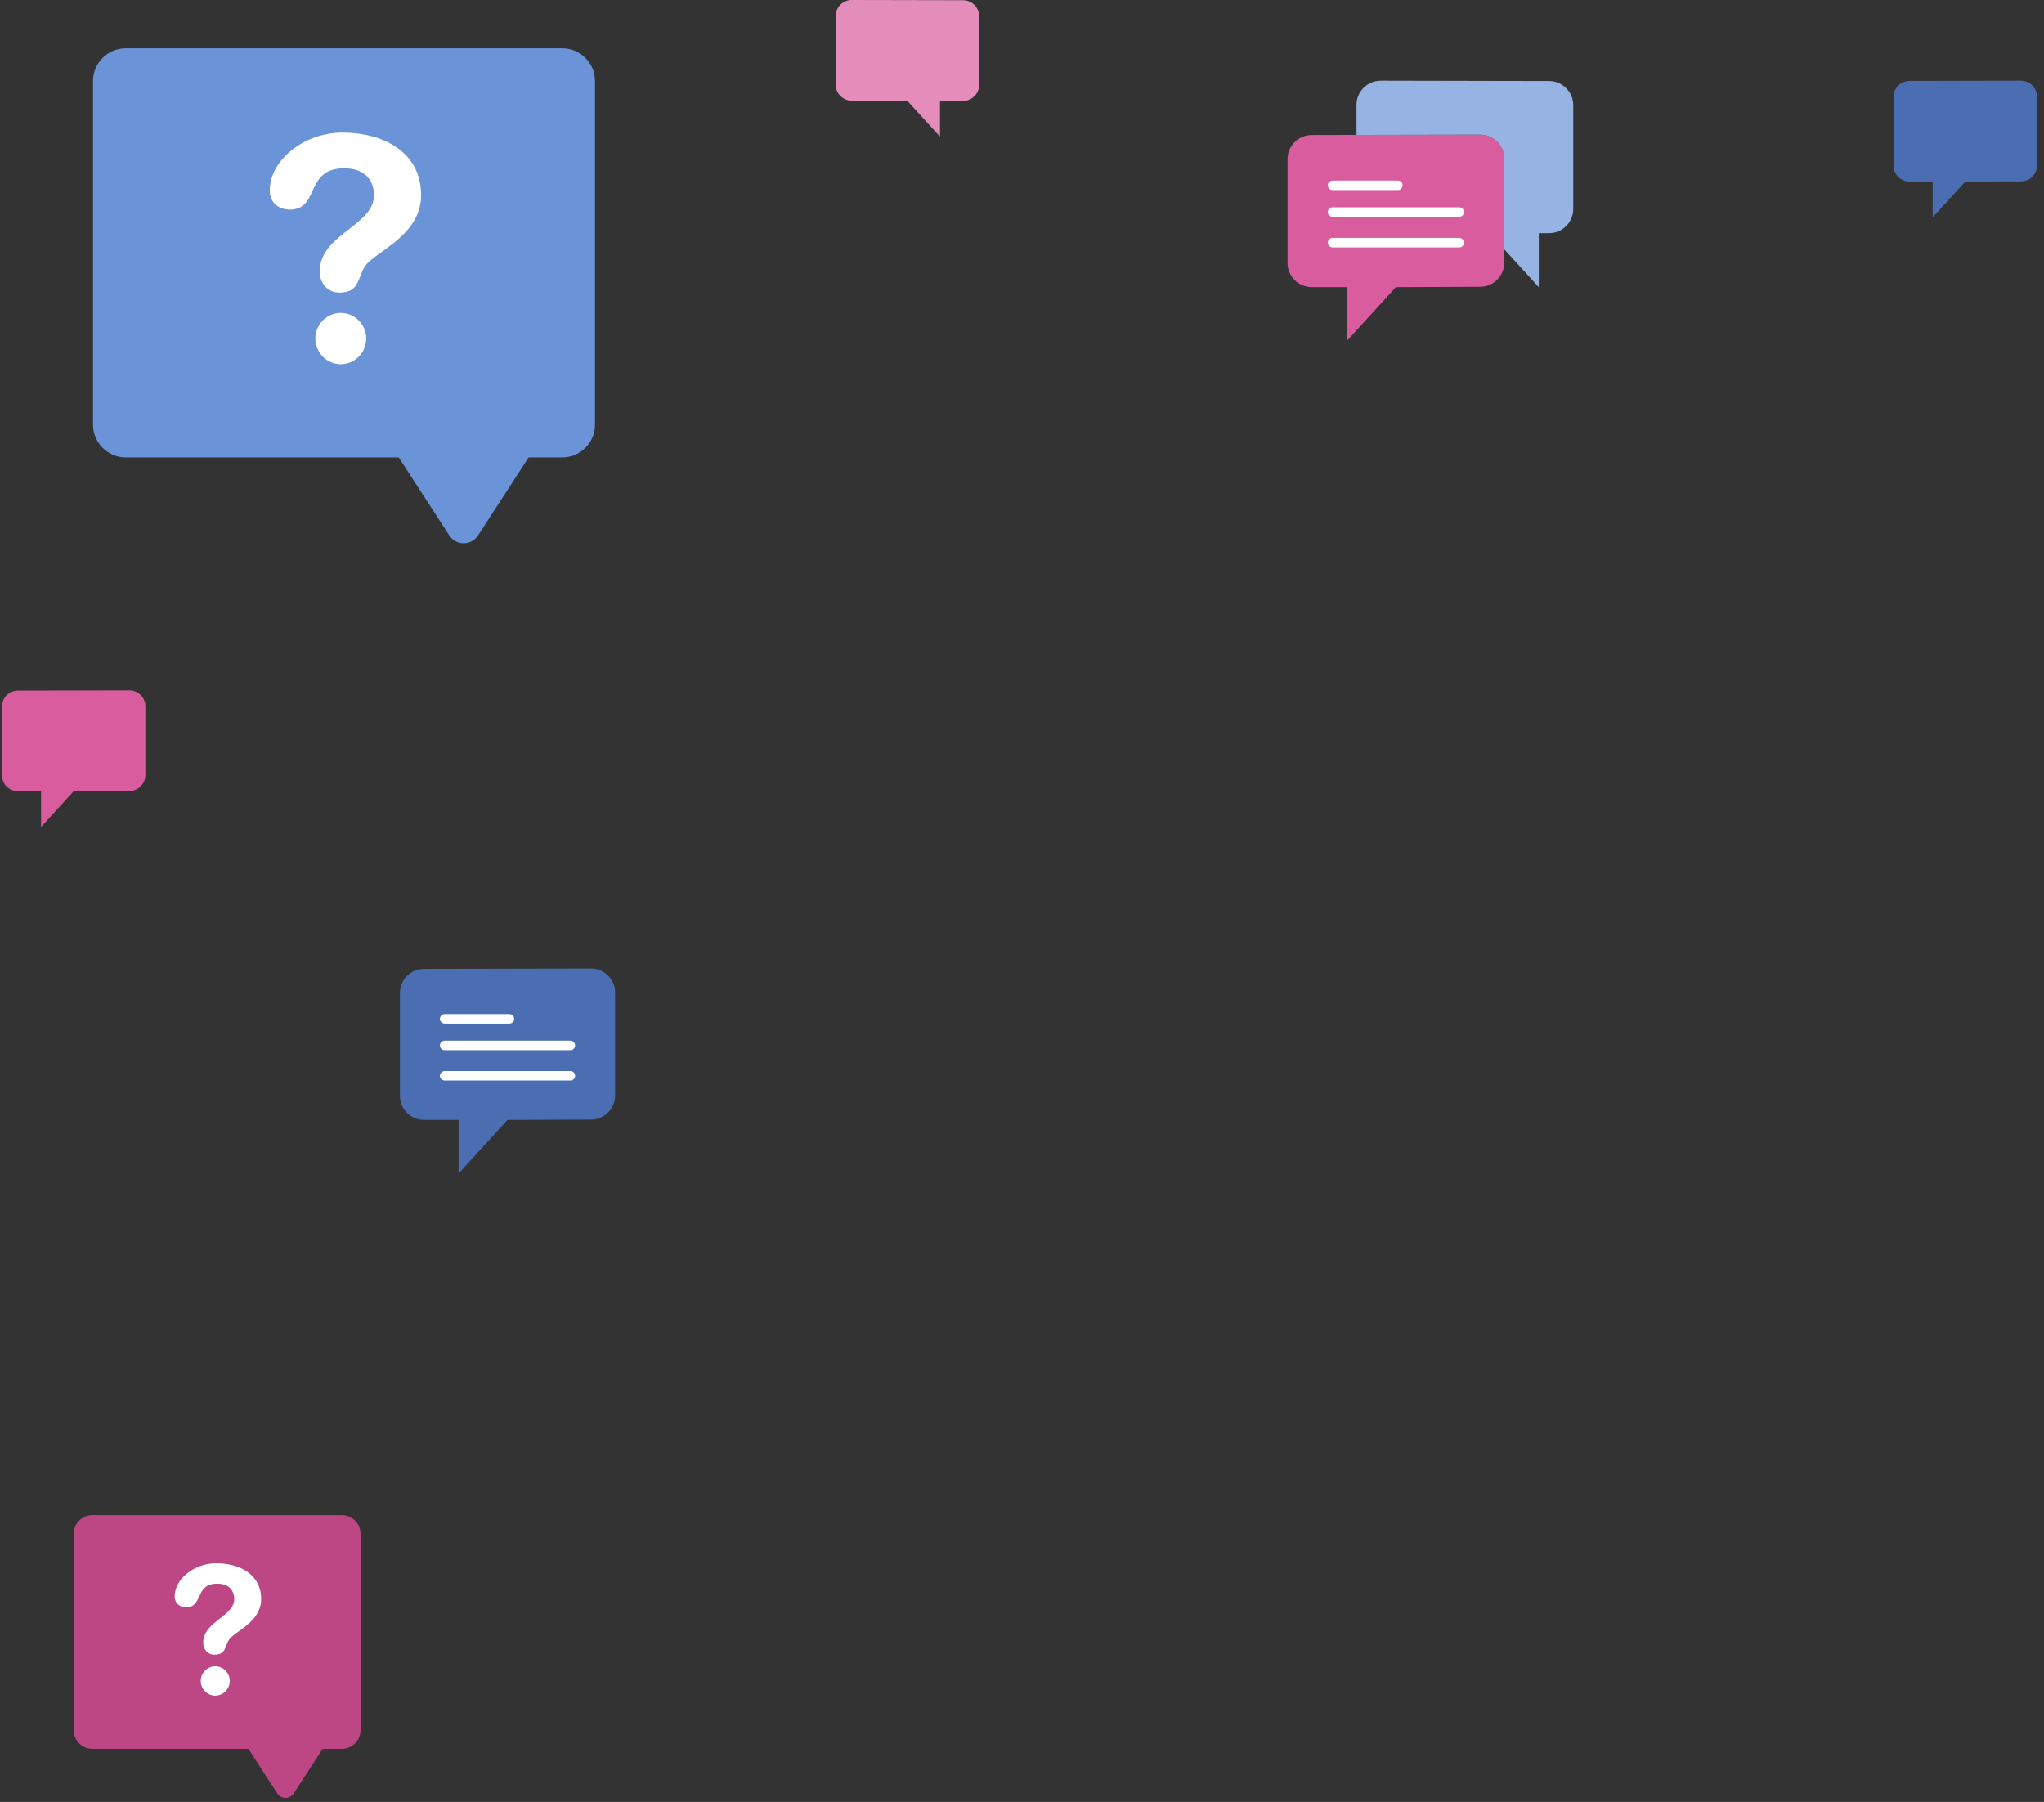 <svg width="228" height="201" viewBox="0 0 228 201" fill="none" xmlns="http://www.w3.org/2000/svg">
<rect x="0" y="0" width="228" height="201" fill="#333333" stroke="none"/>
<path d="M62.711 5.385H14.035C12.013 5.385 10.373 7.024 10.373 9.047V47.362C10.373 49.384 12.013 51.024 14.035 51.024H44.48L50.119 59.727C50.872 60.889 52.572 60.889 53.325 59.727L58.965 51.024H62.711C64.733 51.024 66.373 49.384 66.373 47.362V9.047C66.373 7.024 64.734 5.385 62.711 5.385Z" fill="#6A93D8"/>
<path fill-rule="evenodd" clip-rule="evenodd" d="M46.973 21.771C46.973 16.848 42.614 14.789 38.185 14.789C33.964 14.789 30.09 17.824 30.091 21.249C30.091 22.645 31.13 23.378 32.341 23.378C33.901 23.378 34.361 22.38 34.853 21.313C35.419 20.087 36.026 18.77 38.394 18.77C40.47 18.77 41.713 19.887 41.713 21.772C41.713 23.401 40.343 24.468 38.907 25.586C37.324 26.819 35.66 28.115 35.66 30.295C35.66 31.412 36.387 32.634 37.874 32.634C39.501 32.634 39.828 31.763 40.182 30.822C40.325 30.441 40.472 30.049 40.711 29.698C41.045 29.204 41.746 28.7 42.563 28.113C44.457 26.751 46.973 24.943 46.973 21.771ZM40.849 37.765C40.849 36.191 39.567 34.9 38.012 34.9C36.455 34.9 35.175 36.192 35.175 37.765C35.175 39.34 36.455 40.629 38.012 40.629C39.569 40.629 40.849 39.339 40.849 37.765Z" fill="white"/>
<path d="M16.219 78.785V86.444C16.219 87.43 15.416 88.23 14.426 88.23L8.219 88.255L4.582 92.24V88.255H2.011C1.021 88.255 0.219 87.456 0.219 86.47V78.811C0.219 77.825 1.021 77.026 2.011 77.026L14.426 77C15.416 77 16.219 77.799 16.219 78.785Z" fill="#D95C9F"/>
<path d="M167.798 17.718V29.29C167.798 30.78 166.585 31.989 165.09 31.989L155.709 32.028L150.214 38.049V32.028H146.329C144.833 32.028 143.62 30.819 143.62 29.329V17.757C143.62 16.267 144.833 15.058 146.329 15.058L165.089 15.02C166.585 15.02 167.798 16.228 167.798 17.718Z" fill="#D95C9F"/>
<path d="M162.762 26.534C163.062 26.534 163.305 26.773 163.305 27.067C163.305 27.361 163.062 27.6 162.762 27.6H148.656C148.356 27.6 148.113 27.361 148.113 27.067C148.113 26.773 148.356 26.534 148.656 26.534H162.762ZM162.762 23.122C163.062 23.122 163.305 23.361 163.305 23.655C163.305 23.949 163.062 24.188 162.762 24.188H148.656C148.356 24.188 148.113 23.949 148.113 23.655C148.113 23.361 148.356 23.122 148.656 23.122H162.762ZM155.902 20.137C156.209 20.137 156.458 20.375 156.458 20.67C156.458 20.964 156.209 21.203 155.902 21.203H148.67C148.362 21.203 148.113 20.964 148.113 20.67C148.113 20.375 148.362 20.137 148.67 20.137H155.902Z" fill="white"/>
<path d="M172.782 9.038L154.022 9C152.525 9 151.312 10.208 151.312 11.698V15.049L165.089 15.021C166.585 15.021 167.797 16.229 167.797 17.72V27.814L171.644 32.029V26.008H172.782C174.278 26.008 175.49 24.8 175.49 23.31V11.737C175.49 10.246 174.278 9.038 172.782 9.038Z" fill="#96B3E3"/>
<path d="M68.611 110.717V122.205C68.611 123.684 67.407 124.883 65.923 124.883L56.611 124.922L51.157 130.899V124.922H47.3C45.815 124.922 44.611 123.723 44.611 122.244V110.756C44.611 109.277 45.815 108.078 47.3 108.078L65.922 108.039C67.407 108.039 68.611 109.238 68.611 110.717Z" fill="#4B6EB2"/>
<path d="M63.612 119.469C63.91 119.469 64.151 119.706 64.151 119.998C64.151 120.29 63.91 120.527 63.612 120.527H49.61C49.312 120.527 49.071 120.29 49.071 119.998C49.071 119.706 49.312 119.469 49.61 119.469H63.612ZM63.612 116.082C63.91 116.082 64.151 116.32 64.151 116.612C64.151 116.904 63.91 117.141 63.612 117.141H49.61C49.312 117.141 49.071 116.904 49.071 116.612C49.071 116.32 49.312 116.082 49.61 116.082H63.612ZM56.802 113.119C57.108 113.119 57.355 113.356 57.355 113.648C57.355 113.94 57.108 114.177 56.802 114.177H49.623C49.318 114.177 49.071 113.94 49.071 113.648C49.071 113.356 49.318 113.119 49.623 113.119H56.802Z" fill="white"/>
<path d="M38.126 169H10.311C9.156 169 8.219 169.937 8.219 171.093V192.987C8.219 194.142 9.156 195.079 10.311 195.079H27.708L30.931 200.052C31.361 200.717 32.333 200.717 32.763 200.052L35.986 195.079H38.126C39.282 195.079 40.219 194.143 40.219 192.987V171.093C40.219 169.937 39.282 169 38.126 169Z" fill="#BD4784"/>
<path fill-rule="evenodd" clip-rule="evenodd" d="M29.131 178.363C29.131 175.549 26.64 174.373 24.11 174.373C21.698 174.373 19.484 176.107 19.484 178.064C19.484 178.862 20.078 179.281 20.77 179.281C21.662 179.281 21.925 178.711 22.206 178.101C22.529 177.401 22.876 176.648 24.229 176.648C25.416 176.648 26.126 177.286 26.126 178.363C26.126 179.294 25.343 179.904 24.522 180.543C23.618 181.247 22.667 181.988 22.667 183.234C22.667 183.872 23.082 184.57 23.932 184.57C24.862 184.57 25.049 184.073 25.251 183.535C25.332 183.317 25.417 183.093 25.553 182.893C25.744 182.61 26.145 182.322 26.611 181.986C27.694 181.209 29.131 180.175 29.131 178.363ZM25.632 187.502C25.632 186.603 24.899 185.865 24.011 185.865C23.122 185.865 22.39 186.603 22.39 187.502C22.39 188.402 23.122 189.139 24.011 189.139C24.901 189.139 25.632 188.401 25.632 187.502Z" fill="white"/>
<path d="M93.219 1.786V9.444C93.219 10.43 94.021 11.229 95.011 11.229L101.219 11.255L104.855 15.24V11.255H107.426C108.416 11.255 109.219 10.456 109.219 9.47V1.811C109.219 0.825 108.416 0.026 107.426 0.026L95.011 0C94.021 0 93.219 0.799 93.219 1.786Z" fill="#E48DBB"/>
<path d="M227.219 10.786V18.444C227.219 19.43 226.416 20.23 225.426 20.23L219.219 20.255L215.582 24.24V20.255H213.011C212.021 20.255 211.219 19.456 211.219 18.47V10.811C211.219 9.825 212.021 9.026 213.011 9.026L225.426 9C226.416 9 227.219 9.799 227.219 10.786Z" fill="#4B6EB2"/>
</svg>
